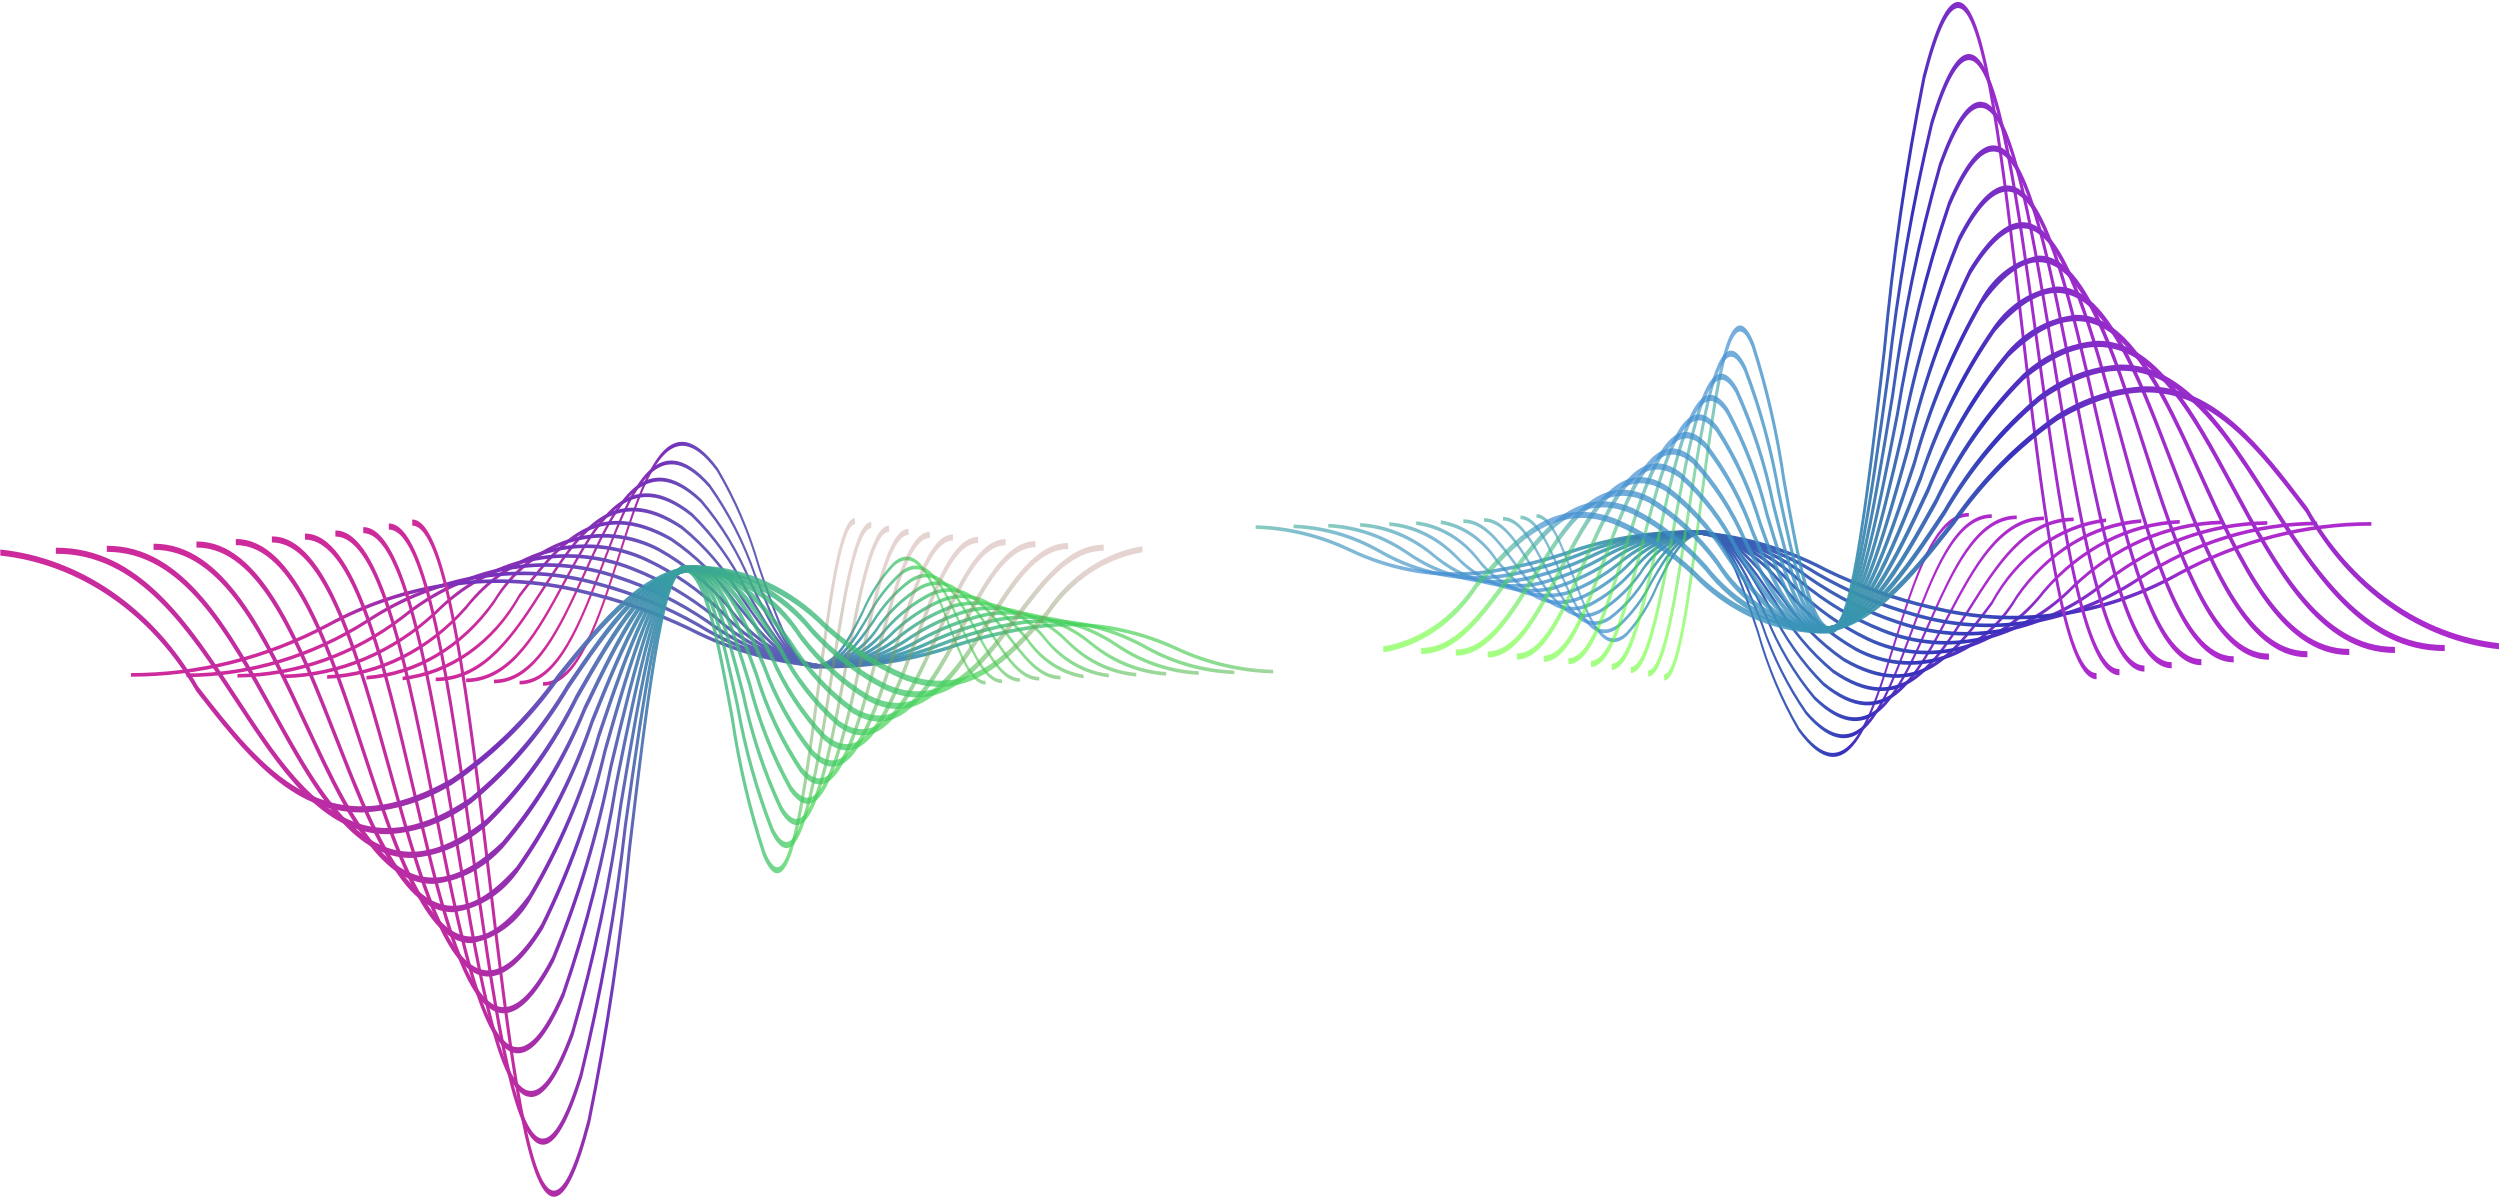 <svg width="2113" height="1013" viewBox="0 0 2113 1013" fill="none" xmlns="http://www.w3.org/2000/svg">
<path d="M833.079 578.56C820.248 578.597 810.858 553.778 800.923 527.512C788.495 494.696 775.658 460.748 755.506 478.437C744.699 489.996 735.825 503.768 729.329 519.062C718.032 541.564 706.349 564.833 687.968 564.886C670.032 564.938 655.846 523.574 640.812 479.784C632.513 450.762 620.715 423.245 605.767 398.05C564.707 342.855 544.755 405.197 523.639 471.164C506.585 524.453 488.948 579.554 458.967 579.641L458.958 576.544C488.133 576.46 505.545 522.061 522.383 469.457C543.92 402.161 564.252 338.593 606.588 395.459C621.722 420.892 633.66 448.688 642.042 478.014C656.83 521.122 670.8 561.839 687.95 561.789C705.721 561.738 716.675 539.929 728.268 516.834C734.872 501.298 743.902 487.317 754.899 475.597C776.123 456.958 789.323 491.878 802.091 525.622C811.803 551.27 820.968 575.5 833.068 575.466L833.079 578.56Z" fill="url(#paint0_linear_187_255)"/>
<path d="M846.92 577.346C833 577.386 822.786 554.665 811.976 530.61C798.43 500.471 784.43 469.32 762.336 485.618C750.852 495.826 741.153 508.479 733.757 522.9C720.88 544.459 708.716 564.826 688.747 564.884C669.271 564.94 653.84 527.05 637.497 486.943C628.198 459.833 615.322 434.56 599.332 412.028C554.477 361.31 532.67 418.532 509.588 479.097C490.981 527.92 471.739 578.427 439.133 578.521L439.124 575.424C471.008 575.332 490.016 525.438 508.406 477.175C531.893 415.552 554.064 357.348 600.051 409.306C616.229 432.048 629.248 457.576 638.637 484.968C654.749 524.499 669.963 561.841 688.731 561.787C708.174 561.731 720.133 541.704 732.797 520.5C740.302 505.873 750.151 493.046 761.813 482.709C784.84 465.688 799.188 497.643 813.064 528.521C823.647 552.06 833.644 574.292 846.893 574.254L846.92 577.346Z" fill="url(#paint1_linear_187_255)"/>
<path d="M862.004 576.227C846.9 576.271 835.797 555.48 824.043 533.458C809.267 505.794 793.994 477.175 769.796 492.212C757.61 501.204 747.022 512.816 738.601 526.422C724.562 546.167 711.318 564.801 689.598 564.864C668.455 564.924 651.652 530.247 633.874 493.51C623.403 468.1 609.351 444.89 592.297 424.833C543.312 378.291 519.486 430.787 494.27 486.395C473.974 531.137 452.986 577.413 417.517 577.516L417.508 574.429C452.325 574.328 473.096 528.551 493.167 484.279C518.759 427.835 542.938 374.508 592.922 422.045C610.162 442.266 624.363 465.688 634.936 491.339C652.486 527.6 669.056 561.851 689.587 561.792C710.84 561.731 723.906 543.342 737.736 523.864C746.271 510.09 757.003 498.339 769.351 489.246C794.365 473.716 809.957 502.917 825.045 531.175C836.582 552.774 847.472 573.182 861.993 573.14L862.004 576.227Z" fill="url(#paint2_linear_187_255)"/>
<path d="M878.43 575.189C862.038 575.236 849.965 556.21 837.17 536.06C821.055 510.657 804.386 484.36 777.92 498.237C764.973 506.156 753.417 516.808 743.847 529.647C737.625 539.568 729.653 547.84 720.459 553.912C711.266 559.985 701.062 563.719 690.525 564.868C667.536 564.934 649.262 533.17 629.911 499.534C618.078 475.654 602.744 454.346 584.598 436.569C531.122 393.827 505.107 442.035 477.559 493.069C455.433 534.073 432.54 576.474 393.946 576.585L393.937 573.506C431.959 573.396 454.626 531.395 476.548 490.771C504.447 439.091 530.799 390.294 585.138 433.69C603.459 451.602 618.938 473.089 630.876 497.18C650.009 530.441 668.078 561.854 690.516 561.789C700.91 560.633 710.972 556.931 720.036 550.928C729.1 544.926 736.96 536.759 743.095 526.968C752.771 513.995 764.455 503.236 777.546 495.246C804.713 481.065 821.681 507.768 838.086 533.627C850.661 553.448 862.54 572.168 878.421 572.122L878.43 575.189Z" fill="url(#paint3_linear_187_255)"/>
<path d="M896.355 574.223C878.544 574.275 865.405 556.86 851.49 538.422C833.912 515.104 815.73 491.033 786.792 503.735C773.029 510.733 760.442 520.495 749.612 532.572C734.617 551.677 713.79 563.258 691.544 564.863C666.543 564.935 646.659 535.846 625.606 505.049C612.204 482.584 595.477 463.045 576.201 447.338C517.828 408.149 489.41 452.36 459.332 499.207C435.214 536.78 410.256 575.624 368.252 575.745L368.243 572.666C409.745 572.546 434.49 534.006 458.418 496.745C488.822 449.398 517.536 404.672 576.659 444.408C596.094 460.218 612.953 479.904 626.451 502.547C647.301 533.046 666.996 561.854 691.516 561.784C713.516 560.169 734.106 548.7 748.935 529.801C759.865 517.617 772.57 507.773 786.463 500.725C816 487.72 834.456 512.177 852.295 535.833C866.016 554.017 878.971 571.197 896.339 571.146L896.355 574.223Z" fill="url(#paint4_linear_187_255)"/>
<path d="M915.877 573.34C896.539 570.266 879.013 558.502 867.078 540.588C847.904 519.195 828.065 497.105 796.455 508.786C781.773 514.99 768.067 523.935 755.877 535.266C738.393 553.319 716.045 563.779 692.641 564.865C665.442 564.943 643.795 538.313 620.881 510.114C605.734 488.97 587.513 471.061 567.045 457.195C503.356 421.203 472.335 461.834 439.489 504.838C428.561 524.422 413.967 540.898 396.791 553.043C379.614 565.189 360.295 572.692 340.269 574.996L340.26 571.919C360.13 569.61 379.294 562.147 396.332 550.082C413.369 538.017 427.844 521.66 438.682 502.223C471.814 458.853 503.106 417.9 567.435 454.204C588.044 468.152 606.391 486.172 621.646 507.448C644.379 535.429 665.851 561.848 692.632 561.77C715.834 560.679 737.986 550.298 755.316 532.395C767.598 520.985 781.41 511.982 796.204 505.745C828.34 493.818 848.407 516.222 867.813 537.867C879.572 555.534 896.832 567.16 915.89 570.25L915.877 573.34Z" fill="url(#paint5_linear_187_255)"/>
<path d="M937.167 572.535C916.961 570.181 898.135 559.553 884.069 542.559C874.586 530.233 862.454 521.041 848.912 515.922C835.369 510.802 820.901 509.938 806.982 513.418C791.27 518.944 776.352 527.135 762.712 537.725C742.671 554.678 718.647 564.146 693.837 564.869C663.39 559.821 635.593 541.984 615.728 514.747C598.636 494.893 578.799 478.496 557.039 466.237C533.067 453.536 506.023 450.961 480.599 458.957C455.175 466.953 432.975 485.017 417.85 510.014C404.621 528.782 388.193 544.18 369.593 555.249C350.993 566.317 330.62 572.818 309.748 574.343L309.739 571.254C330.479 569.726 350.721 563.256 369.2 552.248C387.679 541.241 403.999 525.933 417.14 507.279C432.381 482.096 454.751 463.902 480.368 455.855C505.986 447.808 533.232 450.417 557.378 463.228C579.265 475.537 599.216 492.018 616.4 511.983C636.097 538.997 663.645 556.712 693.832 561.777C718.47 561.045 742.325 551.634 762.225 534.795C775.944 524.144 790.95 515.908 806.753 510.354C820.819 506.811 835.447 507.665 849.14 512.83C862.834 517.995 875.1 527.285 884.684 539.748C898.585 556.552 917.185 567.078 937.156 569.446L937.167 572.535Z" fill="url(#paint6_linear_187_255)"/>
<path d="M960.379 571.764C939.098 569.952 918.859 560.347 902.584 544.334C891.289 532.661 877.818 524.177 863.227 519.546C848.637 514.914 833.322 514.261 818.483 517.638C801.609 522.59 785.372 530.093 770.189 539.953C747.519 555.787 721.632 564.378 695.159 564.855C663.23 560.871 633.328 544.741 610.124 518.984C590.928 500.383 569.338 485.383 546.14 474.531C520.286 462.576 491.914 460.019 464.791 467.201C437.668 474.383 413.079 490.963 394.29 514.74C362.764 550.755 320.754 571.797 276.508 573.734L276.499 570.655C320.521 568.709 362.312 547.763 393.674 511.925C412.576 488.007 437.313 471.329 464.598 464.109C491.884 456.888 520.425 459.467 546.431 471.502C569.737 482.402 591.43 497.467 610.72 516.148C633.762 541.738 663.451 557.78 695.161 561.776C721.492 561.289 747.237 552.739 769.786 536.993C785.039 527.087 801.351 519.551 818.302 514.577C833.266 511.168 848.711 511.82 863.427 516.483C878.143 521.146 891.731 529.694 903.128 541.457C919.253 557.329 939.301 566.863 960.388 568.687L960.379 571.764Z" fill="url(#paint7_linear_187_255)"/>
<path d="M985.669 571.047C963.096 569.635 941.306 560.943 922.755 545.95C909.635 534.994 894.76 527.189 879.004 522.993C863.249 518.797 846.932 518.296 831.012 521.519C812.828 525.977 795.15 532.85 778.326 542C752.934 556.715 724.979 564.526 696.583 564.841C662.848 561.663 630.653 547.064 603.999 522.857C582.536 505.496 559.043 491.78 534.235 482.128C506.237 470.944 476.203 468.47 447.135 474.953C418.067 481.437 390.981 496.652 368.585 519.078C332.132 553.037 287.009 572.063 240.237 573.195L240.228 570.116C286.808 568.977 331.745 550.027 368.052 516.214C390.554 493.687 417.766 478.403 446.969 471.89C476.172 465.376 506.344 467.86 534.473 479.094C559.373 488.785 582.953 502.551 604.497 519.976C631.006 544.057 663.022 558.593 696.575 561.782C724.85 561.463 752.686 553.681 777.969 539.027C794.851 529.837 812.592 522.935 830.84 518.455C846.867 515.208 863.295 515.708 879.158 519.927C895.022 524.145 910 531.997 923.214 543.02C941.628 557.905 963.255 566.542 985.662 567.96L985.669 571.047Z" fill="url(#paint8_linear_187_255)"/>
<path d="M1013.23 570.386C989.139 569.267 965.632 561.388 944.73 547.427C914.587 526.823 879.239 518.915 844.666 525.042C825.029 529.087 805.791 535.391 787.237 543.862C759.003 557.507 728.74 564.635 698.142 564.847C662.248 562.277 627.519 549.042 597.298 526.416C573.42 510.274 547.864 497.734 521.25 489.101C490.855 478.691 458.836 476.34 427.563 482.22C396.29 488.1 366.565 502.061 340.588 523.07C299.07 554.885 250.504 572.124 200.72 572.719L200.711 569.648C250.335 569.044 298.743 551.855 340.128 520.143C366.199 499.057 396.033 485.045 427.42 479.143C458.807 473.241 490.942 475.601 521.448 486.049C548.143 494.696 573.775 507.271 597.719 523.468C627.813 545.999 662.391 559.187 698.133 561.765C728.629 561.55 758.79 554.443 786.929 540.842C805.539 532.346 824.837 526.027 844.534 521.978C879.286 515.798 914.824 523.738 945.125 544.454C965.909 558.342 989.283 566.183 1013.24 567.304L1013.23 570.386Z" fill="url(#paint9_linear_187_255)"/>
<path d="M1043.29 569.766C1017.43 568.87 992.017 561.716 968.674 548.763C934.811 529.671 896.859 522.551 859.548 528.29C838.274 531.964 817.312 537.748 796.893 545.578C765.685 558.193 732.882 564.706 699.823 564.852C661.411 562.735 623.882 550.718 589.965 529.677C563.529 514.714 535.727 503.249 507.083 495.5C440.37 476.015 369.764 487.212 310.058 526.746C263.323 556.408 210.932 572.073 157.633 572.321L157.624 569.239C210.787 568.989 263.045 553.367 309.664 523.788C369.541 484.149 440.345 472.918 507.248 492.448C535.959 500.216 563.827 511.709 590.324 526.709C624.131 547.673 661.533 559.651 699.816 561.775C732.788 561.624 765.505 555.128 796.633 542.553C817.098 534.701 838.109 528.905 859.433 525.229C896.896 519.435 935.01 526.578 969.007 545.766C992.245 558.661 1017.55 565.787 1043.29 566.686L1043.29 569.766Z" fill="url(#paint10_linear_187_255)"/>
<path d="M1076.04 569.163C1048.18 568.429 1020.66 561.927 994.77 549.964C957.062 532.341 916.164 525.91 875.786 531.254C852.699 534.603 829.856 539.909 807.441 547.128C773.086 558.763 737.485 564.725 701.686 564.837C660.393 563.069 619.767 552.15 582.003 532.67C552.836 518.839 522.571 508.357 491.643 501.373C419.225 483.447 343.754 493.543 276.8 530.115C224.65 557.653 168.009 571.921 110.686 571.958L110.677 568.866C167.887 568.831 224.416 554.594 276.464 527.111C343.56 490.445 419.2 480.327 491.775 498.309C522.762 505.302 553.084 515.803 582.305 529.664C619.968 549.088 660.484 559.979 701.666 561.747C737.394 561.636 772.925 555.688 807.212 544.08C829.665 536.847 852.547 531.535 875.674 528.187C916.181 522.784 957.218 529.23 995.041 546.937C1020.84 558.861 1048.27 565.343 1076.03 566.079L1076.04 569.163Z" fill="url(#paint11_linear_187_255)"/>
<path d="M468.259 1011.52L466.421 1011.27C443.402 1005.05 428.376 877.994 412.457 743.489C395.048 596.338 377.044 444.183 348.459 444.265L348.444 439.087C379.017 438.999 397.261 593.184 414.903 742.289C429.912 869.175 445.434 1000.38 466.741 1006.14C475.622 1008.51 485.631 988.572 496.545 946.799C512.003 871.054 523.437 794.276 530.782 716.899C547.868 572.568 560.359 477.956 577.594 477.907C596.55 477.852 608 540.256 620.121 606.312C625.814 645.077 634.73 683.116 646.742 719.897C650.956 730.098 654.785 734.231 658.452 732.579C671.328 726.738 681.433 649.619 690.339 581.585C700.008 507.765 709.141 438.032 722.56 437.994L722.575 443.172C711.068 443.205 701.767 514.238 692.77 582.926C682.788 659.131 673.36 731.104 658.999 737.618C654.395 739.674 649.633 734.836 644.834 723.225C632.61 685.968 623.548 647.423 617.776 608.134C606.492 546.631 594.821 483.048 577.618 483.097C561.056 483.145 546.909 602.611 533.234 718.148C525.854 795.938 514.344 873.122 498.77 949.262C487.852 991.055 477.852 1011.49 468.259 1011.52Z" fill="url(#paint12_linear_187_255)"/>
<path d="M458.95 967.533L456.319 967.134C431.695 959.606 415.509 844.096 398.372 721.81C379.472 586.958 359.92 447.513 328.647 447.603L328.632 442.442C361.824 442.347 381.634 583.704 400.79 720.398C416.951 835.732 433.668 954.982 456.686 962.024C466.588 965.059 477.8 946.786 489.948 907.705C506.763 838.63 519.265 768.237 527.357 697.072C543.282 584.403 558.321 477.982 578.381 477.924C598.9 477.865 611.361 535.044 624.53 595.582C630.803 631.4 640.512 666.296 653.474 699.619C658.292 709.435 662.699 713.171 666.966 711.085C680.821 704.218 691.257 637.479 701.343 572.932C711.923 505.238 721.913 441.307 736.423 441.265L736.438 446.425C723.763 446.462 713.586 511.568 703.742 574.531C693.446 640.424 682.798 708.568 667.57 716.109C662.466 718.628 657.128 714.328 651.714 703.278C638.498 669.471 628.613 634.047 622.247 597.677C609.409 538.732 597.29 483.027 578.406 483.082C560.224 483.134 544.748 592.638 529.782 698.535C521.639 770.158 509.036 841 492.071 910.505C480.171 948.768 469.306 967.503 458.95 967.533Z" fill="url(#paint13_linear_187_255)"/>
<path d="M448.818 927.234L445.116 926.609C418.857 917.674 401.452 812.902 383.022 701.966C362.491 578.387 341.262 450.582 307.028 450.681L307.013 445.528C343.058 445.424 364.585 575.006 385.4 700.32C403.577 809.743 420.74 913.086 445.502 921.522C456.822 925.365 468.981 909.119 482.769 871.88C501.025 808.993 514.689 744.434 523.618 678.885C541.034 575.578 557.478 478 579.2 477.937C601.444 477.873 614.975 530.262 629.3 585.738C636.246 618.924 646.824 650.948 660.779 681.028C666.325 690.554 671.429 693.925 676.39 691.288C691.24 683.429 702.46 623.21 713.313 564.98C724.879 502.916 735.797 444.308 751.47 444.263L751.484 449.423C737.532 449.463 726.413 509.139 715.659 566.845C704.583 626.293 693.121 687.772 677.021 696.288C671.304 699.333 665.302 695.518 659.174 684.995C644.928 654.445 634.143 621.894 627.085 588.15C613.123 534.095 599.933 483.03 579.211 483.09C559.259 483.148 542.341 583.517 525.982 680.586C516.989 746.631 503.197 811.672 484.754 875.015C471.821 910.025 460.008 927.202 448.818 927.234Z" fill="url(#paint14_linear_187_255)"/>
<path d="M437.794 890.286C436.054 890.29 434.324 889.975 432.669 889.354C404.772 878.994 386.095 784.183 366.321 683.809C344.006 570.541 320.929 453.406 283.477 453.514L283.463 448.354C322.619 448.241 346.016 567.024 368.644 681.89C388.149 780.904 406.571 874.421 433.097 884.266C445.785 888.959 459.496 874.166 474.981 839.003C494.778 781.875 509.718 722.64 519.59 662.139C538.619 567.44 556.602 477.988 580.149 477.92C604.259 477.85 618.973 525.846 634.562 576.672C642.296 607.528 653.831 636.933 668.808 663.977C675.222 673.229 681.148 676.174 686.894 673.002C702.726 664.249 714.773 610.045 726.425 557.625C739.061 500.735 750.993 446.994 767.936 446.945L767.951 452.105C752.616 452.15 740.46 506.862 728.71 559.773C716.826 613.274 704.538 668.6 687.567 677.979C681.124 681.534 674.331 678.229 667.371 668.181C652.075 640.705 640.308 610.798 632.438 579.4C617.238 529.824 602.869 483.004 580.164 483.07C558.281 483.133 540.616 571.044 521.908 664.119C511.954 725.14 496.861 784.877 476.846 842.472C462.737 874.517 449.901 890.252 437.794 890.286Z" fill="url(#paint15_linear_187_255)"/>
<path d="M425.782 856.42C423.419 856.422 421.073 855.965 418.84 855.069C389.295 843.378 369.292 757.809 348.12 667.211C323.852 563.381 298.759 456.018 257.796 456.136L257.782 450.974C300.327 450.851 325.775 559.711 350.377 664.996C371.271 754.377 391.006 838.805 419.301 849.999C433.583 855.634 449.027 842.208 466.508 808.874C487.91 757.132 504.241 702.766 515.194 646.796C535.99 559.984 555.624 477.99 581.165 477.917C607.316 477.841 624.066 523.85 640.269 568.339C648.938 597.15 661.534 624.166 677.577 648.36C684.986 657.365 691.843 659.919 698.523 656.159C715.361 646.679 728.246 597.977 740.712 550.886C754.506 498.758 767.541 449.507 785.88 449.454L785.895 454.615C769.038 454.663 756.351 502.608 742.918 553.367C730.207 601.406 717.057 651.081 699.196 661.142C691.939 665.232 684.223 662.436 676.302 652.797C659.934 628.218 647.091 600.741 638.27 571.427C621.713 525.958 606.08 483.008 581.193 483.079C557.207 483.149 537.9 563.754 517.461 649.093C506.407 705.588 489.893 760.453 468.232 812.648C452.865 841.959 438.906 856.382 425.782 856.42Z" fill="url(#paint16_linear_187_255)"/>
<path d="M412.715 825.381C409.585 825.384 406.478 824.757 403.532 823.528C372.325 810.69 350.94 733.613 328.299 652.002C301.896 556.815 274.589 458.391 229.812 458.52L229.797 453.375C276.047 453.242 303.715 552.998 330.481 649.48C352.821 730.025 373.932 806.105 404.011 818.481C420.108 825.091 437.538 812.936 457.29 781.271C480.362 734.572 498.216 684.657 510.422 632.725C533.124 553.151 554.564 477.996 582.27 477.916C610.645 477.834 628.862 519.955 646.488 560.684C656.253 587.683 670.003 612.505 687.118 634.037C718.118 665.734 737.517 604.188 756.278 544.659C771.337 496.891 785.551 451.773 805.414 451.716L805.429 456.874C786.929 456.927 773.068 500.91 758.389 547.475C739.033 608.885 719.018 672.367 686.008 638.656C668.561 616.795 654.55 591.564 644.608 564.106C626.565 522.398 609.524 482.995 582.28 483.073C556.001 483.149 534.922 557.076 512.581 635.349C500.258 687.805 482.196 738.211 458.835 785.342C442.127 812.134 426.942 825.34 412.715 825.381Z" fill="url(#paint17_linear_187_255)"/>
<path d="M398.255 797.167C359.125 797.28 333.459 719.341 306.708 638.125C277.964 550.848 248.24 460.612 199.299 460.753L199.284 455.592C249.562 455.447 279.668 546.85 308.785 635.244C344.832 744.699 378.886 848.062 447.243 755.971C472.05 713.999 491.576 668.143 505.234 619.782C530.006 546.876 553.406 478.001 583.473 477.915C614.291 477.826 634.107 516.391 653.27 553.678C664.336 579.064 679.351 601.866 697.558 620.936C731.533 650.145 752.759 593.601 773.263 538.934C789.681 495.181 805.188 453.849 826.71 453.787L826.724 458.947C806.432 459.006 791.287 499.364 775.256 542.1C754.16 598.311 732.339 656.411 696.602 625.693C678.072 606.356 662.795 583.204 651.547 557.411C631.875 519.134 613.297 482.986 583.484 483.072C554.716 483.155 531.676 550.964 507.287 622.751C493.492 671.612 473.737 717.927 448.621 760.29C442.953 770.215 435.534 778.634 426.852 784.99C418.171 791.347 408.424 795.497 398.255 797.167Z" fill="url(#paint18_linear_187_255)"/>
<path d="M382.773 771.035C340.195 771.158 312.278 699.783 283.186 625.409C251.884 545.39 219.508 462.641 166.041 462.795L166.026 457.645C220.705 457.487 253.458 541.227 285.139 622.199C324.424 722.644 361.531 817.511 436.298 732.834C462.872 695.28 484.225 653.144 499.588 607.946C526.608 541.134 552.13 478.023 584.783 477.929C618.259 477.833 638.859 511.557 660.664 547.253C673.232 571.185 689.619 592.122 708.949 608.941C746.156 635.823 769.35 583.903 791.784 533.685C809.682 493.607 826.591 455.751 849.923 455.684L849.938 460.844C827.694 460.908 811.153 497.951 793.631 537.183C770.654 588.628 746.896 641.803 708.126 613.8C688.497 596.775 671.858 575.555 659.105 551.285C637.656 516.161 617.4 482.996 584.796 483.09C553.302 483.18 528.153 545.386 501.52 611.252C486.002 656.909 464.406 699.458 437.516 737.35C423.732 756.386 404.104 768.464 382.773 771.035Z" fill="url(#paint19_linear_187_255)"/>
<path d="M365.904 747.093C319.568 747.226 289.205 681.882 257.556 613.775C223.456 540.396 188.191 464.526 129.795 464.694L129.78 459.536C189.257 459.365 224.897 536.064 259.365 610.229C302.19 702.388 342.641 789.463 424.366 711.573C452.743 678.136 476.09 639.424 493.44 597.043C522.904 535.833 550.732 478.012 586.203 477.91C622.604 477.805 645.004 508.671 668.723 541.345C683.011 563.914 700.885 583.114 721.384 597.91C762.092 622.65 787.456 574.954 811.971 528.826C831.466 492.13 849.895 457.466 875.222 457.393L875.237 462.546C850.881 462.616 832.805 496.627 813.664 532.629C788.637 579.715 762.767 628.393 720.683 602.858C699.914 587.903 681.805 568.475 667.337 545.625C643.947 513.401 621.853 482.972 586.22 483.075C551.79 483.174 524.315 540.249 495.228 600.681C477.713 643.473 454.119 682.544 425.432 716.263C409.266 734.212 388.23 745.107 365.904 747.093Z" fill="url(#paint20_linear_187_255)"/>
<path d="M347.533 725.166C297.085 725.312 264.057 665.482 229.628 603.129C192.476 535.844 154.055 466.258 90.285 466.442L90.27 461.294C154.991 461.108 193.764 531.343 231.28 599.279C277.968 683.839 322.052 763.721 411.36 692.144C441.578 662.481 467.091 626.922 486.747 587.071C518.868 530.989 549.202 478.024 587.761 477.913C605.404 479.696 622.525 485.788 637.998 495.79C653.471 505.792 666.944 519.477 677.533 535.945C693.738 557.216 713.212 574.809 734.962 587.826C779.488 610.548 807.187 566.747 833.976 524.387C855.227 490.78 875.3 459.04 902.793 458.961L902.808 464.106C876.159 464.182 856.427 495.416 835.509 528.478C808.249 571.578 780.054 616.166 734.367 592.822C712.376 579.694 692.687 561.927 676.31 540.434C665.868 524.181 652.583 510.667 637.325 500.779C622.067 490.891 605.182 484.852 587.776 483.058C550.135 483.166 520.135 535.553 488.375 591.009C468.543 631.204 442.789 667.055 412.279 696.936C393.679 713.76 371.094 723.607 347.533 725.166Z" fill="url(#paint21_linear_187_255)"/>
<path d="M327.506 705.085C272.594 705.244 236.649 650.466 199.187 593.363C158.705 531.661 116.827 467.848 47.217 468.049L47.202 462.917C117.643 462.714 159.852 527.041 200.672 589.251C251.575 666.81 299.653 740.065 397.176 674.336C429.304 648.096 457.162 615.456 479.455 577.933C514.466 526.553 547.534 478.023 589.454 477.903C626.697 480.312 661.704 499.335 687.143 530.986C705.452 550.981 726.653 567.082 749.775 578.553C798.44 599.445 828.697 559.206 857.965 520.28C881.114 489.502 902.982 460.43 932.852 460.344L932.867 465.487C903.73 465.571 882.165 494.246 859.332 524.607C829.645 564.075 798.938 604.9 749.279 583.587C725.947 572.032 704.554 555.798 686.081 535.631C660.928 504.302 626.309 485.452 589.464 483.025C548.342 483.143 515.589 531.215 480.91 582.103C458.445 619.917 430.359 652.796 397.961 679.203C376.867 694.901 352.556 703.832 327.506 705.085Z" fill="url(#paint22_linear_187_255)"/>
<path d="M305.688 686.698C245.894 686.87 206.775 636.721 166.004 584.456C147.525 552.179 123.046 525.107 94.366 505.229C65.686 485.35 33.534 473.171 0.272 469.586L0.258 464.439C33.782 468.015 66.194 480.261 95.107 500.276C124.021 520.291 148.7 547.565 167.328 580.091C222.813 651.234 275.241 718.427 381.714 658.035C415.864 634.836 446.251 604.897 471.507 569.568C509.662 522.495 545.702 478.026 591.308 477.895C630.501 479.446 668.048 496.601 697.631 526.472C718.213 545.205 741.285 559.932 765.943 570.076C819.089 589.246 852.137 552.296 884.097 516.569C904.029 486.611 933.292 466.9 965.621 461.657L965.636 466.802C933.772 472.072 904.949 491.55 885.301 521.093C852.962 557.234 819.516 594.589 765.521 575.153C740.687 564.943 717.448 550.117 696.715 531.257C667.392 501.639 630.178 484.615 591.326 483.048C546.408 483.177 510.656 527.289 472.803 573.997C447.378 609.555 416.779 639.676 382.389 662.997C358.717 677.566 332.483 685.673 305.688 686.698Z" fill="url(#paint23_linear_187_255)"/>
<path d="M1298.61 434.581C1311.14 434.545 1320.31 459.366 1330.02 485.632C1342.16 518.448 1354.7 552.397 1374.39 534.709C1384.94 523.152 1393.61 509.38 1399.96 494.086C1410.99 471.585 1422.4 448.317 1440.36 448.265C1457.88 448.214 1471.74 489.579 1486.43 533.37C1494.54 562.393 1506.06 589.911 1520.67 615.106C1560.78 670.304 1580.27 607.964 1600.89 541.998C1617.54 488.71 1634.77 433.61 1664.06 433.526L1664.06 436.623C1635.56 436.705 1618.56 491.102 1602.12 543.705C1581.08 611 1561.22 674.567 1519.87 617.698C1505.08 592.264 1493.42 564.466 1485.23 535.141C1470.78 492.031 1457.13 451.314 1440.38 451.362C1423.02 451.412 1412.32 473.22 1400.99 496.315C1394.54 511.85 1385.72 525.83 1374.98 537.55C1354.25 556.188 1341.35 521.267 1328.88 487.522C1319.39 461.873 1310.44 437.642 1298.62 437.676L1298.61 434.581Z" fill="url(#paint24_linear_187_255)"/>
<path d="M1285.09 435.795C1298.68 435.756 1308.66 458.477 1319.22 482.532C1332.46 512.672 1346.14 543.824 1367.72 527.528C1378.93 517.321 1388.41 504.669 1395.63 490.248C1408.21 468.69 1420.09 448.323 1439.6 448.267C1458.62 448.212 1473.7 486.104 1489.67 526.211C1498.75 553.322 1511.33 578.596 1526.95 601.129C1570.77 651.85 1592.07 594.629 1614.61 534.066C1632.79 485.244 1651.58 434.739 1683.43 434.647L1683.44 437.744C1652.29 437.834 1633.73 487.726 1615.77 535.987C1592.83 597.61 1571.17 655.812 1526.25 603.85C1510.44 581.107 1497.72 555.578 1488.55 528.186C1472.81 488.654 1457.95 451.311 1439.61 451.364C1420.62 451.419 1408.94 471.445 1396.57 492.648C1389.24 507.275 1379.62 520.101 1368.23 530.437C1345.73 547.456 1331.72 515.501 1318.16 484.621C1307.82 461.081 1298.05 438.849 1285.11 438.887L1285.09 435.795Z" fill="url(#paint25_linear_187_255)"/>
<path d="M1270.35 436.912C1285.1 436.87 1295.95 457.661 1307.44 479.684C1321.87 507.348 1336.79 535.969 1360.43 520.933C1372.33 511.942 1382.67 500.331 1390.9 486.725C1404.61 466.982 1417.55 448.348 1438.77 448.287C1459.42 448.228 1475.84 482.906 1493.2 519.644C1503.43 545.055 1517.16 568.267 1533.82 588.325C1581.68 634.87 1604.95 582.375 1629.58 526.768C1649.4 482.028 1669.9 435.753 1704.55 435.653L1704.56 438.74C1670.54 438.838 1650.26 484.614 1630.65 528.885C1605.66 585.327 1582.04 638.653 1533.21 591.112C1516.37 570.89 1502.5 547.467 1492.17 521.815C1475.02 485.554 1458.83 451.301 1438.78 451.359C1418.02 451.419 1405.25 469.806 1391.74 489.284C1383.41 503.057 1372.93 514.807 1360.86 523.899C1336.43 539.428 1321.2 510.225 1306.46 481.967C1295.19 460.367 1284.55 439.958 1270.36 439.999L1270.35 436.912Z" fill="url(#paint26_linear_187_255)"/>
<path d="M1254.3 437.949C1270.32 437.903 1282.11 456.93 1294.61 477.081C1310.36 502.485 1326.64 528.783 1352.49 514.908C1365.14 506.99 1376.43 496.338 1385.77 483.5C1391.85 473.579 1399.64 465.308 1408.62 459.236C1417.6 453.164 1427.57 449.43 1437.86 448.282C1460.32 448.218 1478.17 479.983 1497.07 513.62C1508.64 537.502 1523.62 558.811 1541.34 576.588C1593.58 619.334 1618.99 571.128 1645.9 520.096C1667.51 479.093 1689.87 436.694 1727.57 436.586L1727.58 439.665C1690.44 439.772 1668.3 481.772 1646.89 522.393C1619.64 574.072 1593.9 622.867 1540.81 579.468C1522.92 561.554 1507.8 540.066 1496.13 515.975C1477.44 482.713 1459.79 451.298 1437.87 451.362C1427.72 452.517 1417.89 456.218 1409.03 462.22C1400.18 468.222 1392.5 476.389 1386.51 486.179C1377.06 499.151 1365.65 509.91 1352.86 517.899C1326.32 532.078 1309.74 505.374 1293.72 479.514C1281.43 459.692 1269.83 440.971 1254.31 441.016L1254.3 437.949Z" fill="url(#paint27_linear_187_255)"/>
<path d="M1236.79 438.914C1254.19 438.864 1267.03 456.279 1280.62 474.718C1297.8 498.037 1315.56 522.11 1343.83 509.41C1357.27 502.412 1369.56 492.651 1380.14 480.575C1394.79 461.471 1415.13 449.891 1436.86 448.288C1461.29 448.217 1480.71 477.308 1501.28 508.106C1514.37 530.572 1530.71 550.113 1549.54 565.82C1606.57 605.013 1634.33 560.804 1663.7 513.96C1687.26 476.388 1711.64 437.546 1752.67 437.427L1752.68 440.507C1712.14 440.623 1687.97 479.162 1664.6 516.421C1634.9 563.767 1606.85 608.49 1549.1 568.75C1530.11 552.939 1513.64 533.252 1500.45 510.608C1480.09 480.108 1460.84 451.298 1436.89 451.367C1415.4 452.981 1395.29 464.448 1380.8 483.346C1370.13 495.53 1357.72 505.373 1344.15 512.419C1315.3 525.422 1297.26 500.965 1279.84 477.307C1266.43 459.123 1253.78 441.942 1236.81 441.991L1236.79 438.914Z" fill="url(#paint28_linear_187_255)"/>
<path d="M1217.73 439.796C1236.62 442.872 1253.74 454.636 1265.4 472.551C1284.13 493.945 1303.51 516.037 1334.39 504.358C1348.73 498.155 1362.12 489.211 1374.02 477.881C1391.1 459.829 1412.93 449.37 1435.79 448.286C1462.36 448.209 1483.51 474.841 1505.89 503.042C1520.69 524.186 1538.49 542.097 1558.49 555.964C1620.7 591.961 1651 551.331 1683.09 508.33C1693.76 488.747 1708.02 472.272 1724.79 460.127C1741.57 447.983 1760.44 440.481 1780.01 438.178L1780.01 441.255C1760.6 443.563 1741.88 451.025 1725.24 463.089C1708.6 475.152 1694.46 491.508 1683.88 510.945C1651.51 554.312 1620.95 595.264 1558.11 558.955C1537.97 545.006 1520.05 526.985 1505.15 505.707C1482.94 477.725 1461.96 451.305 1435.8 451.38C1413.14 452.47 1391.5 462.85 1374.57 480.752C1362.57 492.161 1349.08 501.162 1334.63 507.399C1303.24 519.324 1283.64 496.919 1264.68 475.272C1253.19 457.604 1236.33 445.977 1217.71 442.886L1217.73 439.796Z" fill="url(#paint29_linear_187_255)"/>
<path d="M1196.93 440.599C1216.67 442.955 1235.06 453.584 1248.8 470.579C1258.06 482.906 1269.91 492.098 1283.14 497.218C1296.37 502.339 1310.51 503.204 1324.1 499.726C1339.45 494.2 1354.02 486.01 1367.35 475.421C1386.92 458.47 1410.39 449.003 1434.62 448.281C1464.37 453.332 1491.52 471.171 1510.93 498.408C1527.63 518.264 1547.01 534.662 1568.26 546.923C1591.68 559.625 1618.1 562.202 1642.93 554.208C1667.77 546.213 1689.45 528.151 1704.22 503.155C1717.15 484.388 1733.19 468.991 1751.36 457.923C1769.53 446.856 1789.43 440.357 1809.82 438.833L1809.83 441.922C1789.57 443.449 1769.8 449.918 1751.75 460.924C1733.7 471.93 1717.75 487.237 1704.92 505.89C1690.03 531.072 1668.18 549.265 1643.16 557.31C1618.13 565.355 1591.52 562.744 1567.93 549.931C1546.55 537.621 1527.06 521.139 1510.27 501.173C1491.03 474.158 1464.12 456.441 1434.63 451.373C1410.56 452.104 1387.26 461.513 1367.82 478.351C1354.42 489.001 1339.76 497.236 1324.33 502.789C1310.59 506.331 1296.3 505.476 1282.92 500.31C1269.54 495.144 1257.56 485.854 1248.2 473.389C1234.62 456.585 1216.45 446.057 1196.94 443.689L1196.93 440.599Z" fill="url(#paint30_linear_187_255)"/>
<path d="M1174.25 441.369C1195.04 443.182 1214.81 452.789 1230.71 468.803C1241.75 480.476 1254.91 488.961 1269.16 493.594C1283.41 498.226 1298.37 498.88 1312.87 495.504C1329.35 490.553 1345.21 483.051 1360.04 473.192C1382.19 457.36 1407.47 448.77 1433.33 448.295C1464.52 452.281 1493.73 468.413 1516.4 494.172C1535.15 512.774 1556.25 527.776 1578.91 538.629C1604.16 550.586 1631.88 553.145 1658.37 545.965C1684.87 538.785 1708.89 522.206 1727.24 498.431C1758.03 462.417 1799.07 441.378 1842.29 439.444L1842.3 442.523C1799.3 444.466 1758.47 465.41 1727.84 501.245C1709.38 525.163 1685.22 541.839 1658.56 549.057C1631.91 556.276 1604.03 553.695 1578.62 541.658C1555.86 530.757 1534.66 515.69 1515.82 497.008C1493.31 471.417 1464.31 455.372 1433.33 451.374C1407.61 451.859 1382.46 460.408 1360.44 476.153C1345.54 486.057 1329.6 493.592 1313.04 498.565C1298.43 501.973 1283.34 501.32 1268.96 496.656C1254.59 491.992 1241.31 483.443 1230.18 471.679C1214.43 455.806 1194.84 446.271 1174.25 444.446L1174.25 441.369Z" fill="url(#paint31_linear_187_255)"/>
<path d="M1149.55 442.084C1171.6 443.497 1192.89 452.191 1211.01 467.185C1223.82 478.142 1238.36 485.948 1253.75 490.145C1269.14 494.342 1285.08 494.844 1300.63 491.622C1318.39 487.165 1335.66 480.294 1352.09 471.144C1376.9 456.432 1404.2 448.622 1431.94 448.31C1464.9 451.489 1496.35 466.09 1522.39 490.299C1543.35 507.662 1566.3 521.379 1590.54 531.033C1617.89 542.219 1647.23 544.695 1675.62 538.213C1704.02 531.732 1730.47 516.519 1752.35 494.095C1787.96 460.138 1832.03 441.114 1877.72 439.985L1877.73 443.065C1832.23 444.201 1788.33 463.147 1752.87 496.958C1730.89 519.484 1704.31 534.765 1675.78 541.277C1647.26 547.789 1617.78 545.303 1590.3 534.067C1565.98 524.375 1542.95 510.607 1521.9 493.181C1496 469.098 1464.73 454.559 1431.95 451.368C1404.33 451.686 1377.14 459.466 1352.44 474.118C1335.95 483.306 1318.62 490.208 1300.8 494.686C1285.14 497.932 1269.09 497.431 1253.6 493.211C1238.1 488.992 1223.47 481.139 1210.56 470.115C1192.57 455.229 1171.44 446.59 1149.56 445.171L1149.55 442.084Z" fill="url(#paint32_linear_187_255)"/>
<path d="M1122.62 442.744C1146.16 443.864 1169.12 451.744 1189.54 465.707C1218.99 486.313 1253.52 494.223 1287.29 488.099C1306.47 484.055 1325.26 477.752 1343.39 469.283C1370.97 455.639 1400.53 448.513 1430.42 448.304C1465.48 450.876 1499.41 464.113 1528.93 486.741C1552.26 502.885 1577.22 515.426 1603.22 524.062C1632.91 534.473 1664.19 536.827 1694.74 530.949C1725.29 525.071 1754.32 511.111 1779.7 490.104C1820.25 458.292 1867.69 441.056 1916.32 440.464L1916.33 443.536C1867.86 444.136 1820.57 461.322 1780.15 493.032C1754.68 514.116 1725.54 528.126 1694.88 534.026C1664.22 539.925 1632.83 537.563 1603.03 527.113C1576.95 518.465 1551.91 505.887 1528.52 489.689C1499.12 467.156 1465.34 453.966 1430.43 451.386C1400.64 451.599 1371.18 458.703 1343.69 472.302C1325.51 480.797 1306.66 487.115 1287.42 491.163C1253.47 497.341 1218.76 489.398 1189.16 468.68C1168.85 454.791 1146.02 446.948 1122.61 445.826L1122.62 442.744Z" fill="url(#paint33_linear_187_255)"/>
<path d="M1093.26 443.362C1118.52 444.259 1143.35 451.415 1166.15 464.37C1199.23 483.464 1236.31 490.586 1272.75 484.85C1293.53 481.177 1314.01 475.394 1333.96 467.566C1364.44 454.953 1396.48 448.442 1428.78 448.298C1466.3 450.418 1502.96 462.437 1536.09 483.48C1561.92 498.445 1589.08 509.912 1617.06 517.664C1682.23 537.153 1751.2 525.96 1809.52 486.431C1855.17 456.772 1906.35 441.11 1958.41 440.866L1958.42 443.948C1906.49 444.194 1855.44 459.812 1809.91 489.389C1751.42 529.023 1682.25 540.249 1616.9 520.715C1588.85 512.945 1561.63 501.45 1535.74 486.448C1502.72 465.483 1466.18 453.502 1428.78 451.375C1396.57 451.525 1364.62 458.018 1334.21 470.591C1314.22 478.441 1293.7 484.236 1272.86 487.911C1236.27 493.703 1199.04 486.556 1165.83 467.366C1143.13 454.47 1118.41 447.342 1093.26 446.441L1093.26 443.362Z" fill="url(#paint34_linear_187_255)"/>
<path d="M1061.27 443.962C1088.48 444.698 1115.37 451.202 1140.66 463.167C1177.5 480.792 1217.45 487.226 1256.89 481.885C1279.44 478.537 1301.76 473.233 1323.65 466.015C1357.21 454.382 1391.99 448.423 1426.96 448.313C1467.29 450.084 1506.98 461.005 1543.87 480.488C1572.36 494.321 1601.93 504.805 1632.14 511.791C1702.88 529.722 1776.61 519.631 1842.01 483.063C1892.95 455.529 1948.28 441.265 2004.27 441.232L2004.28 444.324C1948.4 444.355 1893.18 458.588 1842.34 486.068C1776.8 522.729 1702.91 532.842 1632.01 514.855C1601.74 507.86 1572.12 497.356 1543.58 483.494C1506.78 464.067 1467.21 453.174 1426.98 451.403C1392.08 451.512 1357.37 457.457 1323.88 469.063C1301.94 476.295 1279.59 481.605 1257 484.951C1217.43 490.352 1177.34 483.903 1140.4 466.193C1115.19 454.268 1088.4 447.784 1061.28 447.046L1061.27 443.962Z" fill="url(#paint35_linear_187_255)"/>
<path d="M1654.95 1.648L1656.74 1.898C1679.23 8.119 1693.92 135.175 1709.48 269.681C1726.49 416.832 1744.09 568.989 1772.01 568.909L1772.03 574.087C1742.16 574.173 1724.33 419.987 1707.09 270.88C1692.42 143.993 1677.25 12.785 1656.43 7.026C1647.76 4.656 1637.98 24.592 1627.32 66.365C1612.23 142.109 1601.06 218.886 1593.89 296.263C1577.21 440.592 1565.02 535.203 1548.18 535.252C1529.66 535.305 1518.48 472.901 1506.63 406.844C1501.07 368.078 1492.36 330.038 1480.62 293.257C1476.5 283.055 1472.76 278.922 1469.18 280.574C1456.6 286.414 1446.74 363.533 1438.04 431.567C1428.6 505.385 1419.68 575.117 1406.57 575.155L1406.56 569.977C1417.8 569.945 1426.88 498.913 1435.67 430.225C1445.41 354.021 1454.62 282.049 1468.64 275.535C1473.14 273.48 1477.79 278.318 1482.48 289.93C1494.43 327.187 1503.28 365.733 1508.92 405.022C1519.95 466.526 1531.35 530.11 1548.16 530.061C1564.34 530.014 1578.15 410.55 1591.5 295.013C1598.7 217.224 1609.94 140.041 1625.15 63.902C1635.81 22.109 1645.58 1.675 1654.95 1.648Z" fill="url(#paint36_linear_187_255)"/>
<path d="M1664.05 45.634L1666.62 46.032C1690.67 53.562 1706.49 169.073 1723.24 291.36C1741.71 426.213 1760.82 565.66 1791.37 565.572L1791.38 570.732C1758.96 570.826 1739.6 429.467 1720.88 292.772C1705.08 177.437 1688.74 58.186 1666.26 51.142C1656.59 48.106 1645.63 66.379 1633.77 105.459C1617.35 174.533 1605.14 244.925 1597.24 316.09C1581.69 428.758 1567.01 535.178 1547.41 535.234C1527.37 535.292 1515.19 478.112 1502.33 417.573C1496.19 381.755 1486.71 346.858 1474.04 313.534C1469.34 303.717 1465.03 299.982 1460.86 302.067C1447.33 308.933 1437.14 375.672 1427.29 440.218C1416.96 507.911 1407.21 571.842 1393.03 571.883L1393.02 566.723C1405.4 566.687 1415.34 501.581 1424.95 438.619C1435 372.726 1445.4 304.583 1460.27 297.044C1465.26 294.524 1470.47 298.825 1475.76 309.875C1488.68 343.683 1498.33 379.108 1504.55 415.478C1517.1 474.424 1528.94 530.129 1547.39 530.076C1565.15 530.025 1580.26 420.522 1594.87 314.626C1602.82 243.004 1615.13 172.163 1631.7 102.659C1643.32 64.397 1653.93 45.663 1664.05 45.634Z" fill="url(#paint37_linear_187_255)"/>
<path d="M1673.95 85.932L1677.56 86.558C1703.21 95.495 1720.22 200.268 1738.23 311.205C1758.3 434.785 1779.04 562.592 1812.48 562.495L1812.5 567.648C1777.29 567.749 1756.25 438.167 1735.91 312.851C1718.15 203.427 1701.37 100.083 1677.19 91.645C1666.13 87.801 1654.25 104.046 1640.78 141.285C1622.96 204.171 1609.61 268.728 1600.89 334.277C1583.89 437.583 1567.83 535.16 1546.61 535.221C1524.88 535.283 1511.66 482.894 1497.67 427.417C1490.88 394.23 1480.54 362.206 1466.91 332.125C1461.49 322.599 1456.5 319.227 1451.66 321.864C1437.15 329.721 1426.2 389.94 1415.6 448.169C1404.3 510.233 1393.64 568.84 1378.33 568.884L1378.32 563.723C1391.95 563.684 1402.81 504.009 1413.31 446.304C1424.12 386.857 1435.32 325.378 1451.04 316.863C1456.63 313.819 1462.49 317.635 1468.48 328.158C1482.39 358.709 1492.93 391.26 1499.83 425.005C1513.47 479.061 1526.36 530.126 1546.6 530.068C1566.09 530.012 1582.61 429.643 1598.59 332.575C1607.37 266.531 1620.83 201.491 1638.85 138.15C1651.48 103.14 1663.02 85.964 1673.95 85.932Z" fill="url(#paint38_linear_187_255)"/>
<path d="M1684.72 122.882C1686.42 122.878 1688.11 123.193 1689.72 123.814C1716.98 134.177 1735.23 228.988 1754.55 329.363C1776.36 442.633 1798.91 559.769 1835.49 559.664L1835.51 564.824C1797.26 564.934 1774.39 446.15 1752.28 331.282C1733.22 232.267 1715.22 138.75 1689.31 128.902C1676.91 124.209 1663.52 139.001 1648.39 174.163C1629.06 231.289 1614.47 290.523 1604.83 351.023C1586.25 445.722 1568.69 535.172 1545.69 535.239C1522.13 535.307 1507.76 487.309 1492.53 436.483C1484.97 405.626 1473.7 376.22 1459.07 349.176C1452.8 339.923 1447.01 336.978 1441.4 340.15C1425.93 348.901 1414.17 403.104 1402.79 455.524C1390.45 512.412 1378.8 566.153 1362.25 566.201L1362.23 561.04C1377.21 560.997 1389.09 506.286 1400.56 453.375C1412.16 399.875 1424.16 344.55 1440.74 335.173C1447.04 331.618 1453.67 334.923 1460.47 344.972C1475.41 372.449 1486.91 402.357 1494.6 433.755C1509.45 483.332 1523.49 530.153 1545.67 530.089C1567.05 530.027 1584.3 442.117 1602.57 349.043C1612.29 288.023 1627.02 228.287 1646.57 170.693C1660.35 138.65 1672.89 122.916 1684.72 122.882Z" fill="url(#paint39_linear_187_255)"/>
<path d="M1696.45 156.748C1698.76 156.747 1701.05 157.204 1703.23 158.1C1732.1 169.793 1751.64 255.363 1772.33 345.962C1796.04 449.795 1820.56 557.159 1860.58 557.043L1860.59 562.206C1819.03 562.326 1794.16 453.464 1770.13 348.177C1749.71 258.795 1730.43 174.366 1702.78 163.17C1688.83 157.534 1673.75 170.959 1656.67 204.291C1635.77 256.033 1619.82 310.397 1609.13 366.367C1588.82 453.178 1569.64 535.17 1544.69 535.242C1519.15 535.315 1502.78 489.305 1486.95 444.815C1478.48 416.004 1466.18 388.986 1450.5 364.791C1443.26 355.786 1436.57 353.232 1430.04 356.991C1413.59 366.47 1401.01 415.171 1388.84 462.262C1375.36 514.389 1362.63 563.638 1344.72 563.69L1344.71 558.53C1361.17 558.482 1373.56 510.538 1386.68 459.781C1399.09 411.742 1411.94 362.068 1429.38 352.009C1436.47 347.918 1444.01 350.715 1451.75 360.355C1467.74 384.935 1480.29 412.413 1488.9 441.728C1505.08 487.197 1520.35 530.149 1544.67 530.079C1568.1 530.011 1586.95 449.407 1606.91 364.07C1617.71 307.575 1633.83 252.711 1654.99 200.517C1670 171.208 1683.63 156.785 1696.45 156.748Z" fill="url(#paint40_linear_187_255)"/>
<path d="M1709.22 187.789C1712.28 187.786 1715.31 188.413 1718.19 189.642C1748.68 202.482 1769.57 279.561 1791.69 361.173C1817.49 456.362 1844.17 554.788 1887.91 554.662L1887.93 559.807C1842.75 559.937 1815.71 460.179 1789.56 363.695C1767.73 283.148 1747.11 207.067 1717.72 194.689C1702 188.078 1684.97 200.232 1665.68 231.896C1643.14 278.592 1625.71 328.507 1613.79 380.438C1591.62 460.01 1570.68 535.164 1543.61 535.242C1515.9 535.322 1498.1 493.2 1480.88 452.47C1471.34 425.471 1457.9 400.647 1441.18 379.115C1410.9 347.415 1391.95 408.96 1373.63 468.487C1358.92 516.254 1345.04 561.371 1325.64 561.427L1325.62 556.269C1343.69 556.217 1357.23 512.235 1371.57 465.672C1390.47 404.263 1410.02 340.782 1442.27 374.495C1459.31 396.357 1473 421.59 1482.71 449.048C1500.34 490.758 1516.99 530.161 1543.6 530.085C1569.27 530.011 1589.86 456.086 1611.68 377.814C1623.71 325.359 1641.35 274.954 1664.17 227.825C1680.49 201.034 1695.32 187.829 1709.22 187.789Z" fill="url(#paint41_linear_187_255)"/>
<path d="M1723.35 216.003C1761.57 215.893 1786.65 293.833 1812.79 375.051C1840.87 462.331 1869.91 552.569 1917.72 552.431L1917.73 557.591C1868.62 557.733 1839.21 466.329 1810.76 377.932C1775.54 268.475 1742.26 165.109 1675.5 257.196C1651.27 299.167 1632.2 345.021 1618.86 393.381C1594.66 466.285 1571.81 535.159 1542.44 535.243C1512.33 535.33 1492.97 496.764 1474.25 459.475C1463.44 434.088 1448.77 411.286 1430.99 392.215C1397.8 363.003 1377.06 419.545 1357.04 474.211C1341 517.963 1325.86 559.294 1304.84 559.355L1304.82 554.195C1324.64 554.138 1339.43 513.78 1355.09 471.046C1375.7 414.836 1397.01 356.737 1431.92 387.458C1450.02 406.795 1464.95 429.949 1475.94 455.743C1495.15 494.021 1513.3 530.169 1542.43 530.086C1570.53 530.005 1593.03 462.197 1616.85 390.413C1630.32 341.552 1649.62 295.238 1674.15 252.878C1679.69 242.952 1686.93 234.534 1695.41 228.178C1703.89 221.822 1713.41 217.673 1723.35 216.003Z" fill="url(#paint42_linear_187_255)"/>
<path d="M1738.47 242.136C1780.06 242.017 1807.34 313.393 1835.76 387.769C1866.35 467.79 1897.98 550.542 1950.21 550.391L1950.22 555.542C1896.81 555.695 1864.81 471.954 1833.86 390.979C1795.47 290.532 1759.22 195.662 1686.19 280.334C1660.23 317.887 1639.38 360.021 1624.37 405.218C1597.98 472.028 1573.06 535.137 1541.16 535.229C1508.46 535.323 1488.33 501.598 1467.03 465.9C1454.75 441.967 1438.74 421.029 1419.86 404.209C1383.51 377.325 1360.86 429.243 1338.95 479.459C1321.47 519.536 1304.95 557.391 1282.16 557.456L1282.14 552.296C1303.87 552.234 1320.03 515.192 1337.14 475.961C1359.58 424.518 1382.79 371.344 1420.66 399.35C1439.84 416.376 1456.09 437.597 1468.55 461.869C1489.51 496.993 1509.3 530.16 1541.15 530.069C1571.91 529.98 1596.47 467.776 1622.49 401.912C1637.64 356.256 1658.73 313.708 1685 275.818C1698.46 256.783 1717.64 244.706 1738.47 242.136Z" fill="url(#paint43_linear_187_255)"/>
<path d="M1754.95 266.08C1800.22 265.949 1829.88 331.296 1860.8 399.404C1894.12 472.786 1928.57 548.659 1985.61 548.494L1985.63 553.652C1927.53 553.819 1892.71 477.118 1859.03 402.951C1817.19 310.788 1777.67 223.711 1697.85 301.595C1670.13 335.031 1647.32 373.741 1630.38 416.121C1601.6 477.328 1574.42 535.148 1539.77 535.248C1504.21 535.35 1482.33 504.482 1459.16 471.807C1445.2 449.237 1427.74 430.036 1407.71 415.238C1367.95 390.496 1343.17 438.19 1319.23 484.316C1300.19 521.011 1282.19 555.674 1257.45 555.745L1257.43 550.593C1281.22 550.524 1298.88 516.514 1317.57 480.514C1342.02 433.429 1367.29 384.753 1408.4 410.29C1428.69 425.247 1446.38 444.676 1460.51 467.527C1483.36 499.753 1504.95 530.183 1539.75 530.082C1573.39 529.986 1600.22 472.913 1628.63 412.482C1645.74 369.692 1668.78 330.622 1696.8 296.905C1712.59 278.957 1733.14 268.064 1754.95 266.08Z" fill="url(#paint44_linear_187_255)"/>
<path d="M1772.9 288.007C1822.18 287.865 1854.45 347.697 1888.08 410.052C1924.38 477.341 1961.92 546.929 2024.21 546.749L2024.22 551.896C1961 552.079 1923.12 481.841 1886.47 413.902C1840.86 329.339 1797.79 249.454 1710.55 321.026C1681.04 350.687 1656.12 386.244 1636.92 426.094C1605.54 482.174 1575.92 535.136 1538.25 535.245C1521.02 533.461 1504.29 527.367 1489.17 517.364C1474.06 507.361 1460.9 493.675 1450.55 477.207C1434.72 455.935 1415.7 438.34 1394.45 425.322C1350.95 402.597 1323.9 446.396 1297.73 488.755C1276.98 522.36 1257.37 554.099 1230.51 554.176L1230.5 549.031C1256.53 548.956 1275.8 517.724 1296.23 484.663C1322.86 441.565 1350.4 396.979 1395.03 420.325C1416.51 433.456 1435.75 451.223 1451.75 472.718C1461.95 488.972 1474.93 502.486 1489.83 512.376C1504.74 522.265 1521.23 528.305 1538.24 530.1C1575 529.994 1604.31 477.609 1635.33 422.156C1654.7 381.962 1679.85 346.113 1709.65 316.233C1727.82 299.411 1749.88 289.565 1772.9 288.007Z" fill="url(#paint45_linear_187_255)"/>
<path d="M1792.46 308.089C1846.11 307.935 1881.22 362.715 1917.82 419.82C1957.37 481.525 1998.28 545.34 2066.28 545.144L2066.29 550.276C1997.48 550.475 1956.25 486.145 1916.37 423.932C1866.64 346.37 1819.67 273.112 1724.41 338.834C1693.03 365.072 1665.82 397.71 1644.04 435.232C1609.84 486.609 1577.55 535.137 1536.6 535.255C1500.22 532.842 1466.02 513.818 1441.17 482.165C1423.28 462.169 1402.57 446.066 1379.98 434.594C1332.44 413.699 1302.89 453.935 1274.3 492.859C1251.69 523.636 1230.33 552.706 1201.15 552.79L1201.14 547.648C1229.6 547.566 1250.66 518.892 1272.96 488.532C1301.96 449.066 1331.95 408.244 1380.47 429.559C1403.26 441.116 1424.16 457.352 1442.2 477.52C1466.78 508.85 1500.59 527.702 1536.59 530.133C1576.76 530.017 1608.75 481.947 1642.62 431.061C1664.56 393.248 1692 360.372 1723.64 333.967C1744.25 318.27 1767.99 309.341 1792.46 308.089Z" fill="url(#paint46_linear_187_255)"/>
<path d="M1813.78 326.478C1872.19 326.31 1910.4 376.462 1950.24 428.73C1968.29 461.008 1992.2 488.082 2020.22 507.962C2048.24 527.842 2079.65 540.023 2112.14 543.61L2112.15 548.758C2079.4 545.18 2047.74 532.932 2019.5 512.915C1991.25 492.897 1967.14 465.621 1948.94 433.094C1894.74 361.948 1843.52 294.752 1739.51 355.137C1706.16 378.333 1676.47 408.27 1651.81 443.597C1614.54 490.668 1579.34 535.134 1534.78 535.262C1496.5 533.709 1459.82 516.552 1430.92 486.678C1410.81 467.944 1388.27 453.215 1364.19 443.07C1312.27 423.896 1279.99 460.844 1248.77 496.568C1229.3 526.526 1200.72 546.234 1169.14 551.475L1169.12 546.33C1200.25 541.063 1228.41 521.586 1247.6 492.045C1279.18 455.906 1311.85 418.553 1364.6 437.993C1388.86 448.205 1411.56 463.032 1431.82 481.893C1460.46 511.513 1496.82 528.539 1534.77 530.11C1578.65 529.983 1613.57 485.873 1650.54 439.168C1675.37 403.612 1705.26 373.493 1738.85 350.175C1761.98 335.607 1787.6 327.502 1813.78 326.478Z" fill="url(#paint47_linear_187_255)"/>
<defs>
<linearGradient id="paint0_linear_187_255" x1="513.496" y1="486.364" x2="814.045" y2="381.809" gradientUnits="userSpaceOnUse">
<stop stop-color="#CD2B9C"/>
<stop offset="0.28" stop-color="#7431BC"/>
<stop offset="0.555" stop-color="#3896AB" stop-opacity="0.9"/>
<stop offset="0.795" stop-color="#41D552" stop-opacity="0.7"/>
<stop offset="1" stop-color="#A9726B" stop-opacity="0.3"/>
</linearGradient>
<linearGradient id="paint1_linear_187_255" x1="498.616" y1="492.885" x2="812.477" y2="363.356" gradientUnits="userSpaceOnUse">
<stop stop-color="#CD2B9C"/>
<stop offset="0.28" stop-color="#7431BC"/>
<stop offset="0.555" stop-color="#3896AB" stop-opacity="0.9"/>
<stop offset="0.795" stop-color="#41D552" stop-opacity="0.7"/>
<stop offset="1" stop-color="#A9726B" stop-opacity="0.3"/>
</linearGradient>
<linearGradient id="paint2_linear_187_255" x1="482.395" y1="498.876" x2="805.423" y2="340.718" gradientUnits="userSpaceOnUse">
<stop stop-color="#CD2B9C"/>
<stop offset="0.28" stop-color="#7431BC"/>
<stop offset="0.555" stop-color="#3896AB" stop-opacity="0.9"/>
<stop offset="0.795" stop-color="#41D552" stop-opacity="0.7"/>
<stop offset="1" stop-color="#A9726B" stop-opacity="0.3"/>
</linearGradient>
<linearGradient id="paint3_linear_187_255" x1="464.701" y1="504.368" x2="791.126" y2="314.714" gradientUnits="userSpaceOnUse">
<stop stop-color="#CD2B9C"/>
<stop offset="0.28" stop-color="#7431BC"/>
<stop offset="0.555" stop-color="#3896AB" stop-opacity="0.9"/>
<stop offset="0.795" stop-color="#41D552" stop-opacity="0.7"/>
<stop offset="1" stop-color="#A9726B" stop-opacity="0.3"/>
</linearGradient>
<linearGradient id="paint4_linear_187_255" x1="445.413" y1="509.399" x2="768.118" y2="286.93" gradientUnits="userSpaceOnUse">
<stop stop-color="#CD2B9C"/>
<stop offset="0.28" stop-color="#7431BC"/>
<stop offset="0.555" stop-color="#3896AB" stop-opacity="0.9"/>
<stop offset="0.795" stop-color="#41D552" stop-opacity="0.7"/>
<stop offset="1" stop-color="#A9726B" stop-opacity="0.3"/>
</linearGradient>
<linearGradient id="paint5_linear_187_255" x1="424.407" y1="514.028" x2="735.427" y2="259.627" gradientUnits="userSpaceOnUse">
<stop stop-color="#CD2B9C"/>
<stop offset="0.28" stop-color="#7431BC"/>
<stop offset="0.555" stop-color="#3896AB" stop-opacity="0.9"/>
<stop offset="0.795" stop-color="#41D552" stop-opacity="0.7"/>
<stop offset="1" stop-color="#A9726B" stop-opacity="0.3"/>
</linearGradient>
<linearGradient id="paint6_linear_187_255" x1="401.487" y1="518.671" x2="691.098" y2="235.711" gradientUnits="userSpaceOnUse">
<stop stop-color="#CD2B9C"/>
<stop offset="0.28" stop-color="#7431BC"/>
<stop offset="0.555" stop-color="#3896AB" stop-opacity="0.9"/>
<stop offset="0.795" stop-color="#41D552" stop-opacity="0.7"/>
<stop offset="1" stop-color="#A9726B" stop-opacity="0.3"/>
</linearGradient>
<linearGradient id="paint7_linear_187_255" x1="376.531" y1="522.331" x2="641.163" y2="216.821" gradientUnits="userSpaceOnUse">
<stop stop-color="#CD2B9C"/>
<stop offset="0.28" stop-color="#7431BC"/>
<stop offset="0.555" stop-color="#3896AB" stop-opacity="0.9"/>
<stop offset="0.795" stop-color="#41D552" stop-opacity="0.7"/>
<stop offset="1" stop-color="#A9726B" stop-opacity="0.3"/>
</linearGradient>
<linearGradient id="paint8_linear_187_255" x1="349.286" y1="525.763" x2="584.345" y2="204.808" gradientUnits="userSpaceOnUse">
<stop stop-color="#CD2B9C"/>
<stop offset="0.28" stop-color="#7431BC"/>
<stop offset="0.555" stop-color="#3896AB" stop-opacity="0.9"/>
<stop offset="0.795" stop-color="#41D552" stop-opacity="0.7"/>
<stop offset="1" stop-color="#A9726B" stop-opacity="0.3"/>
</linearGradient>
<linearGradient id="paint9_linear_187_255" x1="319.607" y1="528.958" x2="523.06" y2="200.281" gradientUnits="userSpaceOnUse">
<stop stop-color="#CD2B9C"/>
<stop offset="0.28" stop-color="#7431BC"/>
<stop offset="0.555" stop-color="#3896AB" stop-opacity="0.9"/>
<stop offset="0.795" stop-color="#41D552" stop-opacity="0.7"/>
<stop offset="1" stop-color="#A9726B" stop-opacity="0.3"/>
</linearGradient>
<linearGradient id="paint10_linear_187_255" x1="287.242" y1="531.947" x2="459.219" y2="202.988" gradientUnits="userSpaceOnUse">
<stop stop-color="#CD2B9C"/>
<stop offset="0.28" stop-color="#7431BC"/>
<stop offset="0.555" stop-color="#3896AB" stop-opacity="0.9"/>
<stop offset="0.795" stop-color="#41D552" stop-opacity="0.7"/>
<stop offset="1" stop-color="#A9726B" stop-opacity="0.3"/>
</linearGradient>
<linearGradient id="paint11_linear_187_255" x1="251.976" y1="534.714" x2="394.509" y2="211.782" gradientUnits="userSpaceOnUse">
<stop stop-color="#CD2B9C"/>
<stop offset="0.28" stop-color="#7431BC"/>
<stop offset="0.555" stop-color="#3896AB" stop-opacity="0.9"/>
<stop offset="0.795" stop-color="#41D552" stop-opacity="0.7"/>
<stop offset="1" stop-color="#A9726B" stop-opacity="0.3"/>
</linearGradient>
<linearGradient id="paint12_linear_187_255" x1="404.145" y1="752.608" x2="735.528" y2="710.589" gradientUnits="userSpaceOnUse">
<stop stop-color="#CD2B9C"/>
<stop offset="0.28" stop-color="#7431BC"/>
<stop offset="0.555" stop-color="#3896AB" stop-opacity="0.9"/>
<stop offset="0.795" stop-color="#41D552" stop-opacity="0.7"/>
<stop offset="1" stop-color="#A9726B" stop-opacity="0.3"/>
</linearGradient>
<linearGradient id="paint13_linear_187_255" x1="389.191" y1="730.045" x2="748.144" y2="676.156" gradientUnits="userSpaceOnUse">
<stop stop-color="#CD2B9C"/>
<stop offset="0.28" stop-color="#7431BC"/>
<stop offset="0.555" stop-color="#3896AB" stop-opacity="0.9"/>
<stop offset="0.795" stop-color="#41D552" stop-opacity="0.7"/>
<stop offset="1" stop-color="#A9726B" stop-opacity="0.3"/>
</linearGradient>
<linearGradient id="paint14_linear_187_255" x1="372.874" y1="709.375" x2="760.69" y2="640.417" gradientUnits="userSpaceOnUse">
<stop stop-color="#CD2B9C"/>
<stop offset="0.28" stop-color="#7431BC"/>
<stop offset="0.555" stop-color="#3896AB" stop-opacity="0.9"/>
<stop offset="0.795" stop-color="#41D552" stop-opacity="0.7"/>
<stop offset="1" stop-color="#A9726B" stop-opacity="0.3"/>
</linearGradient>
<linearGradient id="paint15_linear_187_255" x1="355.122" y1="690.415" x2="772.722" y2="602.426" gradientUnits="userSpaceOnUse">
<stop stop-color="#CD2B9C"/>
<stop offset="0.28" stop-color="#7431BC"/>
<stop offset="0.555" stop-color="#3896AB" stop-opacity="0.9"/>
<stop offset="0.795" stop-color="#41D552" stop-opacity="0.7"/>
<stop offset="1" stop-color="#A9726B" stop-opacity="0.3"/>
</linearGradient>
<linearGradient id="paint16_linear_187_255" x1="335.773" y1="673.062" x2="783.315" y2="561.271" gradientUnits="userSpaceOnUse">
<stop stop-color="#CD2B9C"/>
<stop offset="0.28" stop-color="#7431BC"/>
<stop offset="0.555" stop-color="#3896AB" stop-opacity="0.9"/>
<stop offset="0.795" stop-color="#41D552" stop-opacity="0.7"/>
<stop offset="1" stop-color="#A9726B" stop-opacity="0.3"/>
</linearGradient>
<linearGradient id="paint17_linear_187_255" x1="314.696" y1="657.153" x2="791.215" y2="516.021" gradientUnits="userSpaceOnUse">
<stop stop-color="#CD2B9C"/>
<stop offset="0.28" stop-color="#7431BC"/>
<stop offset="0.555" stop-color="#3896AB" stop-opacity="0.9"/>
<stop offset="0.795" stop-color="#41D552" stop-opacity="0.7"/>
<stop offset="1" stop-color="#A9726B" stop-opacity="0.3"/>
</linearGradient>
<linearGradient id="paint18_linear_187_255" x1="291.723" y1="642.708" x2="794.797" y2="466.12" gradientUnits="userSpaceOnUse">
<stop stop-color="#CD2B9C"/>
<stop offset="0.28" stop-color="#7431BC"/>
<stop offset="0.555" stop-color="#3896AB" stop-opacity="0.9"/>
<stop offset="0.795" stop-color="#41D552" stop-opacity="0.7"/>
<stop offset="1" stop-color="#A9726B" stop-opacity="0.3"/>
</linearGradient>
<linearGradient id="paint19_linear_187_255" x1="266.693" y1="629.329" x2="791.686" y2="410.708" gradientUnits="userSpaceOnUse">
<stop stop-color="#CD2B9C"/>
<stop offset="0.28" stop-color="#7431BC"/>
<stop offset="0.555" stop-color="#3896AB" stop-opacity="0.9"/>
<stop offset="0.795" stop-color="#41D552" stop-opacity="0.7"/>
<stop offset="1" stop-color="#A9726B" stop-opacity="0.3"/>
</linearGradient>
<linearGradient id="paint20_linear_187_255" x1="239.421" y1="617.077" x2="779.265" y2="350.358" gradientUnits="userSpaceOnUse">
<stop stop-color="#CD2B9C"/>
<stop offset="0.28" stop-color="#7431BC"/>
<stop offset="0.555" stop-color="#3896AB" stop-opacity="0.9"/>
<stop offset="0.795" stop-color="#41D552" stop-opacity="0.7"/>
<stop offset="1" stop-color="#A9726B" stop-opacity="0.3"/>
</linearGradient>
<linearGradient id="paint21_linear_187_255" x1="209.699" y1="605.869" x2="754.671" y2="286.397" gradientUnits="userSpaceOnUse">
<stop stop-color="#CD2B9C"/>
<stop offset="0.28" stop-color="#7431BC"/>
<stop offset="0.555" stop-color="#3896AB" stop-opacity="0.9"/>
<stop offset="0.795" stop-color="#41D552" stop-opacity="0.7"/>
<stop offset="1" stop-color="#A9726B" stop-opacity="0.3"/>
</linearGradient>
<linearGradient id="paint22_linear_187_255" x1="177.308" y1="595.602" x2="715.42" y2="221.346" gradientUnits="userSpaceOnUse">
<stop stop-color="#CD2B9C"/>
<stop offset="0.28" stop-color="#7431BC"/>
<stop offset="0.555" stop-color="#3896AB" stop-opacity="0.9"/>
<stop offset="0.795" stop-color="#41D552" stop-opacity="0.7"/>
<stop offset="1" stop-color="#A9726B" stop-opacity="0.3"/>
</linearGradient>
<linearGradient id="paint23_linear_187_255" x1="142.008" y1="586.236" x2="659.858" y2="158.839" gradientUnits="userSpaceOnUse">
<stop stop-color="#CD2B9C"/>
<stop offset="0.28" stop-color="#7431BC"/>
<stop offset="0.555" stop-color="#3896AB" stop-opacity="0.9"/>
<stop offset="0.795" stop-color="#41D552" stop-opacity="0.7"/>
<stop offset="1" stop-color="#A9726B" stop-opacity="0.3"/>
</linearGradient>
<linearGradient id="paint24_linear_187_255" x1="1610.8" y1="526.799" x2="1315.76" y2="627.076" gradientUnits="userSpaceOnUse">
<stop stop-color="#AD2BCD"/>
<stop offset="0.28" stop-color="#3531BC"/>
<stop offset="0.555" stop-color="#3896AB" stop-opacity="0.9"/>
<stop offset="0.795" stop-color="#418DD5" stop-opacity="0.7"/>
<stop offset="1" stop-color="#4CFF0B" stop-opacity="0.5"/>
</linearGradient>
<linearGradient id="paint25_linear_187_255" x1="1625.33" y1="520.279" x2="1316.7" y2="644.717" gradientUnits="userSpaceOnUse">
<stop stop-color="#AD2BCD"/>
<stop offset="0.28" stop-color="#3531BC"/>
<stop offset="0.555" stop-color="#3896AB" stop-opacity="0.9"/>
<stop offset="0.795" stop-color="#418DD5" stop-opacity="0.7"/>
<stop offset="1" stop-color="#4CFF0B" stop-opacity="0.5"/>
</linearGradient>
<linearGradient id="paint26_linear_187_255" x1="1641.18" y1="514.288" x2="1322.83" y2="666.561" gradientUnits="userSpaceOnUse">
<stop stop-color="#AD2BCD"/>
<stop offset="0.28" stop-color="#3531BC"/>
<stop offset="0.555" stop-color="#3896AB" stop-opacity="0.9"/>
<stop offset="0.795" stop-color="#418DD5" stop-opacity="0.7"/>
<stop offset="1" stop-color="#4CFF0B" stop-opacity="0.5"/>
</linearGradient>
<linearGradient id="paint27_linear_187_255" x1="1658.46" y1="508.797" x2="1335.89" y2="691.886" gradientUnits="userSpaceOnUse">
<stop stop-color="#AD2BCD"/>
<stop offset="0.28" stop-color="#3531BC"/>
<stop offset="0.555" stop-color="#3896AB" stop-opacity="0.9"/>
<stop offset="0.795" stop-color="#418DD5" stop-opacity="0.7"/>
<stop offset="1" stop-color="#4CFF0B" stop-opacity="0.5"/>
</linearGradient>
<linearGradient id="paint28_linear_187_255" x1="1677.3" y1="503.768" x2="1357.38" y2="719.226" gradientUnits="userSpaceOnUse">
<stop stop-color="#AD2BCD"/>
<stop offset="0.28" stop-color="#3531BC"/>
<stop offset="0.555" stop-color="#3896AB" stop-opacity="0.9"/>
<stop offset="0.795" stop-color="#418DD5" stop-opacity="0.7"/>
<stop offset="1" stop-color="#4CFF0B" stop-opacity="0.5"/>
</linearGradient>
<linearGradient id="paint29_linear_187_255" x1="1697.82" y1="499.141" x2="1388.35" y2="746.423" gradientUnits="userSpaceOnUse">
<stop stop-color="#AD2BCD"/>
<stop offset="0.28" stop-color="#3531BC"/>
<stop offset="0.555" stop-color="#3896AB" stop-opacity="0.9"/>
<stop offset="0.795" stop-color="#418DD5" stop-opacity="0.7"/>
<stop offset="1" stop-color="#4CFF0B" stop-opacity="0.5"/>
</linearGradient>
<linearGradient id="paint30_linear_187_255" x1="1720.21" y1="494.5" x2="1430.85" y2="770.663" gradientUnits="userSpaceOnUse">
<stop stop-color="#AD2BCD"/>
<stop offset="0.28" stop-color="#3531BC"/>
<stop offset="0.555" stop-color="#3896AB" stop-opacity="0.9"/>
<stop offset="0.795" stop-color="#418DD5" stop-opacity="0.7"/>
<stop offset="1" stop-color="#4CFF0B" stop-opacity="0.5"/>
</linearGradient>
<linearGradient id="paint31_linear_187_255" x1="1744.59" y1="490.841" x2="1479.16" y2="790.173" gradientUnits="userSpaceOnUse">
<stop stop-color="#AD2BCD"/>
<stop offset="0.28" stop-color="#3531BC"/>
<stop offset="0.555" stop-color="#3896AB" stop-opacity="0.9"/>
<stop offset="0.795" stop-color="#418DD5" stop-opacity="0.7"/>
<stop offset="1" stop-color="#4CFF0B" stop-opacity="0.5"/>
</linearGradient>
<linearGradient id="paint32_linear_187_255" x1="1771.2" y1="487.411" x2="1534.54" y2="803.054" gradientUnits="userSpaceOnUse">
<stop stop-color="#AD2BCD"/>
<stop offset="0.28" stop-color="#3531BC"/>
<stop offset="0.555" stop-color="#3896AB" stop-opacity="0.9"/>
<stop offset="0.795" stop-color="#418DD5" stop-opacity="0.7"/>
<stop offset="1" stop-color="#4CFF0B" stop-opacity="0.5"/>
</linearGradient>
<linearGradient id="paint33_linear_187_255" x1="1800.19" y1="484.217" x2="1594.65" y2="808.558" gradientUnits="userSpaceOnUse">
<stop stop-color="#AD2BCD"/>
<stop offset="0.28" stop-color="#3531BC"/>
<stop offset="0.555" stop-color="#3896AB" stop-opacity="0.9"/>
<stop offset="0.795" stop-color="#418DD5" stop-opacity="0.7"/>
<stop offset="1" stop-color="#4CFF0B" stop-opacity="0.5"/>
</linearGradient>
<linearGradient id="paint34_linear_187_255" x1="1831.81" y1="481.231" x2="1657.55" y2="806.813" gradientUnits="userSpaceOnUse">
<stop stop-color="#AD2BCD"/>
<stop offset="0.28" stop-color="#3531BC"/>
<stop offset="0.555" stop-color="#3896AB" stop-opacity="0.9"/>
<stop offset="0.795" stop-color="#418DD5" stop-opacity="0.7"/>
<stop offset="1" stop-color="#4CFF0B" stop-opacity="0.5"/>
</linearGradient>
<linearGradient id="paint35_linear_187_255" x1="1866.26" y1="478.466" x2="1721.47" y2="798.87" gradientUnits="userSpaceOnUse">
<stop stop-color="#AD2BCD"/>
<stop offset="0.28" stop-color="#3531BC"/>
<stop offset="0.555" stop-color="#3896AB" stop-opacity="0.9"/>
<stop offset="0.795" stop-color="#418DD5" stop-opacity="0.7"/>
<stop offset="1" stop-color="#4CFF0B" stop-opacity="0.5"/>
</linearGradient>
<linearGradient id="paint36_linear_187_255" x1="1717.6" y1="260.562" x2="1393.66" y2="300.707" gradientUnits="userSpaceOnUse">
<stop stop-color="#AD2BCD"/>
<stop offset="0.28" stop-color="#3531BC"/>
<stop offset="0.555" stop-color="#3896AB" stop-opacity="0.9"/>
<stop offset="0.795" stop-color="#418DD5" stop-opacity="0.7"/>
<stop offset="1" stop-color="#4CFF0B" stop-opacity="0.5"/>
</linearGradient>
<linearGradient id="paint37_linear_187_255" x1="1732.21" y1="283.126" x2="1381.22" y2="334.621" gradientUnits="userSpaceOnUse">
<stop stop-color="#AD2BCD"/>
<stop offset="0.28" stop-color="#3531BC"/>
<stop offset="0.555" stop-color="#3896AB" stop-opacity="0.9"/>
<stop offset="0.795" stop-color="#418DD5" stop-opacity="0.7"/>
<stop offset="1" stop-color="#4CFF0B" stop-opacity="0.5"/>
</linearGradient>
<linearGradient id="paint38_linear_187_255" x1="1748.15" y1="303.797" x2="1368.79" y2="369.713" gradientUnits="userSpaceOnUse">
<stop stop-color="#AD2BCD"/>
<stop offset="0.28" stop-color="#3531BC"/>
<stop offset="0.555" stop-color="#3896AB" stop-opacity="0.9"/>
<stop offset="0.795" stop-color="#418DD5" stop-opacity="0.7"/>
<stop offset="1" stop-color="#4CFF0B" stop-opacity="0.5"/>
</linearGradient>
<linearGradient id="paint39_linear_187_255" x1="1765.49" y1="322.758" x2="1356.78" y2="406.907" gradientUnits="userSpaceOnUse">
<stop stop-color="#AD2BCD"/>
<stop offset="0.28" stop-color="#3531BC"/>
<stop offset="0.555" stop-color="#3896AB" stop-opacity="0.9"/>
<stop offset="0.795" stop-color="#418DD5" stop-opacity="0.7"/>
<stop offset="1" stop-color="#4CFF0B" stop-opacity="0.5"/>
</linearGradient>
<linearGradient id="paint40_linear_187_255" x1="1784.39" y1="340.112" x2="1346.05" y2="447.097" gradientUnits="userSpaceOnUse">
<stop stop-color="#AD2BCD"/>
<stop offset="0.28" stop-color="#3531BC"/>
<stop offset="0.555" stop-color="#3896AB" stop-opacity="0.9"/>
<stop offset="0.795" stop-color="#418DD5" stop-opacity="0.7"/>
<stop offset="1" stop-color="#4CFF0B" stop-opacity="0.5"/>
</linearGradient>
<linearGradient id="paint41_linear_187_255" x1="1804.98" y1="356.023" x2="1337.8" y2="491.216" gradientUnits="userSpaceOnUse">
<stop stop-color="#AD2BCD"/>
<stop offset="0.28" stop-color="#3531BC"/>
<stop offset="0.555" stop-color="#3896AB" stop-opacity="0.9"/>
<stop offset="0.795" stop-color="#418DD5" stop-opacity="0.7"/>
<stop offset="1" stop-color="#4CFF0B" stop-opacity="0.5"/>
</linearGradient>
<linearGradient id="paint42_linear_187_255" x1="1827.42" y1="370.47" x2="1333.55" y2="539.844" gradientUnits="userSpaceOnUse">
<stop stop-color="#AD2BCD"/>
<stop offset="0.28" stop-color="#3531BC"/>
<stop offset="0.555" stop-color="#3896AB" stop-opacity="0.9"/>
<stop offset="0.795" stop-color="#418DD5" stop-opacity="0.7"/>
<stop offset="1" stop-color="#4CFF0B" stop-opacity="0.5"/>
</linearGradient>
<linearGradient id="paint43_linear_187_255" x1="1851.87" y1="383.85" x2="1335.58" y2="593.9" gradientUnits="userSpaceOnUse">
<stop stop-color="#AD2BCD"/>
<stop offset="0.28" stop-color="#3531BC"/>
<stop offset="0.555" stop-color="#3896AB" stop-opacity="0.9"/>
<stop offset="0.795" stop-color="#418DD5" stop-opacity="0.7"/>
<stop offset="1" stop-color="#4CFF0B" stop-opacity="0.5"/>
</linearGradient>
<linearGradient id="paint44_linear_187_255" x1="1878.52" y1="396.104" x2="1346.43" y2="652.929" gradientUnits="userSpaceOnUse">
<stop stop-color="#AD2BCD"/>
<stop offset="0.28" stop-color="#3531BC"/>
<stop offset="0.555" stop-color="#3896AB" stop-opacity="0.9"/>
<stop offset="0.795" stop-color="#418DD5" stop-opacity="0.7"/>
<stop offset="1" stop-color="#4CFF0B" stop-opacity="0.5"/>
</linearGradient>
<linearGradient id="paint45_linear_187_255" x1="1907.55" y1="407.314" x2="1368.93" y2="715.774" gradientUnits="userSpaceOnUse">
<stop stop-color="#AD2BCD"/>
<stop offset="0.28" stop-color="#3531BC"/>
<stop offset="0.555" stop-color="#3896AB" stop-opacity="0.9"/>
<stop offset="0.795" stop-color="#418DD5" stop-opacity="0.7"/>
<stop offset="1" stop-color="#4CFF0B" stop-opacity="0.5"/>
</linearGradient>
<linearGradient id="paint46_linear_187_255" x1="1939.19" y1="417.583" x2="1405.62" y2="780.109" gradientUnits="userSpaceOnUse">
<stop stop-color="#AD2BCD"/>
<stop offset="0.28" stop-color="#3531BC"/>
<stop offset="0.555" stop-color="#3896AB" stop-opacity="0.9"/>
<stop offset="0.795" stop-color="#418DD5" stop-opacity="0.7"/>
<stop offset="1" stop-color="#4CFF0B" stop-opacity="0.5"/>
</linearGradient>
<linearGradient id="paint47_linear_187_255" x1="1973.68" y1="426.952" x2="1458.3" y2="842.471" gradientUnits="userSpaceOnUse">
<stop stop-color="#AD2BCD"/>
<stop offset="0.28" stop-color="#3531BC"/>
<stop offset="0.555" stop-color="#3896AB" stop-opacity="0.9"/>
<stop offset="0.795" stop-color="#418DD5" stop-opacity="0.7"/>
<stop offset="1" stop-color="#4CFF0B" stop-opacity="0.5"/>
</linearGradient>
</defs>
</svg>
